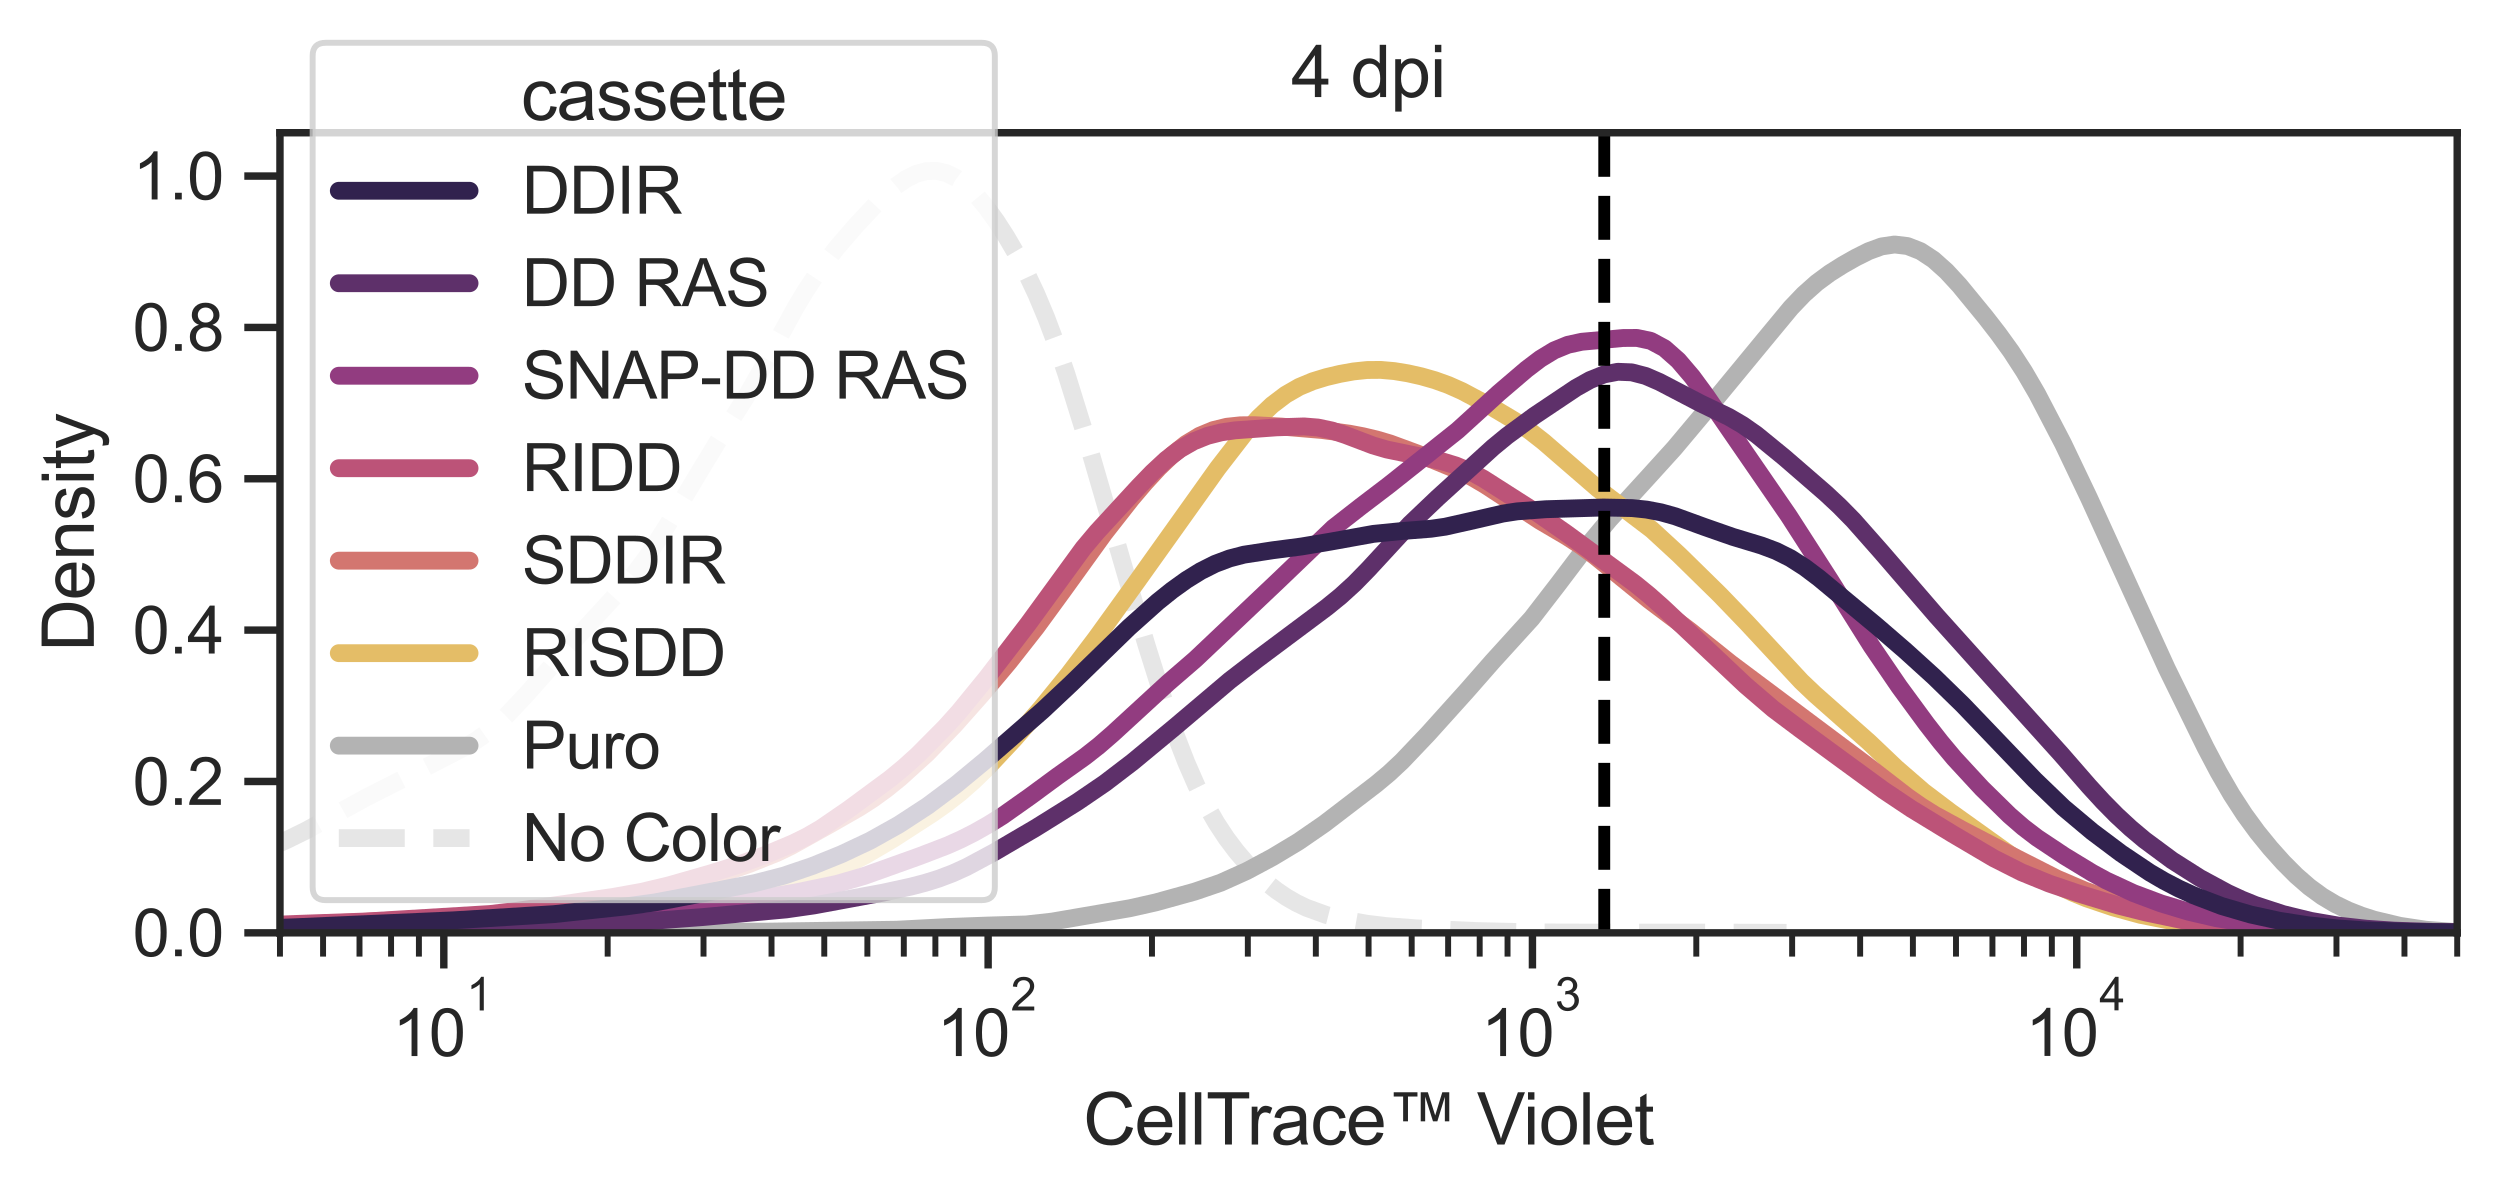 <?xml version="1.0" encoding="utf-8" standalone="no"?>
<!DOCTYPE svg PUBLIC "-//W3C//DTD SVG 1.1//EN"
  "http://www.w3.org/Graphics/SVG/1.1/DTD/svg11.dtd">
<svg xmlns:xlink="http://www.w3.org/1999/xlink" width="420.639pt" height="202.157pt" viewBox="0 0 420.639 202.157" xmlns="http://www.w3.org/2000/svg" version="1.1">
 <defs>
  <style type="text/css">*{stroke-linejoin: round; stroke-linecap: butt}</style>
 </defs>
 <g id="figure_1">
  <g id="patch_1">
   <path d="M 0 202.157 
L 420.639 202.157 
L 420.639 0 
L 0 0 
z
" style="fill: #ffffff"/>
  </g>
  <g id="axes_1">
   <g id="patch_2">
    <path d="M 47.105 156.953 
L 413.439 156.953 
L 413.439 22.335 
L 47.105 22.335 
z
" style="fill: #ffffff"/>
   </g>
   <g id="matplotlib.axis_1">
    <g id="xtick_1">
     <g id="line2d_1">
      <defs>
       <path id="mc0886c6b19" d="M 0 0 
L 0 6 
" style="stroke: #262626; stroke-width: 1.25"/>
      </defs>
      <g>
       <use xlink:href="#mc0886c6b19" x="74.674" y="156.953" style="fill: #262626; stroke: #262626; stroke-width: 1.25"/>
      </g>
     </g>
     <g id="text_1">
      <!-- $\mathdefault{10^{1}}$ -->
      <g style="fill: #262626" transform="translate(66.039 177.797) scale(0.11 -0.11)">
       <defs>
        <path id="ArialMT-31" d="M 2384 0 
L 1822 0 
L 1822 3584 
Q 1619 3391 1289 3197 
Q 959 3003 697 2906 
L 697 3450 
Q 1169 3672 1522 3987 
Q 1875 4303 2022 4600 
L 2384 4600 
L 2384 0 
z
" transform="scale(0.016)"/>
        <path id="ArialMT-30" d="M 266 2259 
Q 266 3072 433 3567 
Q 600 4063 929 4331 
Q 1259 4600 1759 4600 
Q 2128 4600 2406 4451 
Q 2684 4303 2865 4023 
Q 3047 3744 3150 3342 
Q 3253 2941 3253 2259 
Q 3253 1453 3087 958 
Q 2922 463 2592 192 
Q 2263 -78 1759 -78 
Q 1097 -78 719 397 
Q 266 969 266 2259 
z
M 844 2259 
Q 844 1131 1108 757 
Q 1372 384 1759 384 
Q 2147 384 2411 759 
Q 2675 1134 2675 2259 
Q 2675 3391 2411 3762 
Q 2147 4134 1753 4134 
Q 1366 4134 1134 3806 
Q 844 3388 844 2259 
z
" transform="scale(0.016)"/>
       </defs>
       <use xlink:href="#ArialMT-31" transform="translate(0 0.994)"/>
       <use xlink:href="#ArialMT-30" transform="translate(55.615 0.994)"/>
       <use xlink:href="#ArialMT-31" transform="translate(112.973 70.688) scale(0.7)"/>
      </g>
     </g>
    </g>
    <g id="xtick_2">
     <g id="line2d_2">
      <g>
       <use xlink:href="#mc0886c6b19" x="166.258" y="156.953" style="fill: #262626; stroke: #262626; stroke-width: 1.25"/>
      </g>
     </g>
     <g id="text_2">
      <!-- $\mathdefault{10^{2}}$ -->
      <g style="fill: #262626" transform="translate(157.623 177.797) scale(0.11 -0.11)">
       <defs>
        <path id="ArialMT-32" d="M 3222 541 
L 3222 0 
L 194 0 
Q 188 203 259 391 
Q 375 700 629 1000 
Q 884 1300 1366 1694 
Q 2113 2306 2375 2664 
Q 2638 3022 2638 3341 
Q 2638 3675 2398 3904 
Q 2159 4134 1775 4134 
Q 1369 4134 1125 3890 
Q 881 3647 878 3216 
L 300 3275 
Q 359 3922 746 4261 
Q 1134 4600 1788 4600 
Q 2447 4600 2831 4234 
Q 3216 3869 3216 3328 
Q 3216 3053 3103 2787 
Q 2991 2522 2730 2228 
Q 2469 1934 1863 1422 
Q 1356 997 1212 845 
Q 1069 694 975 541 
L 3222 541 
z
" transform="scale(0.016)"/>
       </defs>
       <use xlink:href="#ArialMT-31" transform="translate(0 0.994)"/>
       <use xlink:href="#ArialMT-30" transform="translate(55.615 0.994)"/>
       <use xlink:href="#ArialMT-32" transform="translate(112.973 70.688) scale(0.7)"/>
      </g>
     </g>
    </g>
    <g id="xtick_3">
     <g id="line2d_3">
      <g>
       <use xlink:href="#mc0886c6b19" x="257.841" y="156.953" style="fill: #262626; stroke: #262626; stroke-width: 1.25"/>
      </g>
     </g>
     <g id="text_3">
      <!-- $\mathdefault{10^{3}}$ -->
      <g style="fill: #262626" transform="translate(249.206 177.797) scale(0.11 -0.11)">
       <defs>
        <path id="ArialMT-33" d="M 269 1209 
L 831 1284 
Q 928 806 1161 595 
Q 1394 384 1728 384 
Q 2125 384 2398 659 
Q 2672 934 2672 1341 
Q 2672 1728 2419 1979 
Q 2166 2231 1775 2231 
Q 1616 2231 1378 2169 
L 1441 2663 
Q 1497 2656 1531 2656 
Q 1891 2656 2178 2843 
Q 2466 3031 2466 3422 
Q 2466 3731 2256 3934 
Q 2047 4138 1716 4138 
Q 1388 4138 1169 3931 
Q 950 3725 888 3313 
L 325 3413 
Q 428 3978 793 4289 
Q 1159 4600 1703 4600 
Q 2078 4600 2393 4439 
Q 2709 4278 2876 4000 
Q 3044 3722 3044 3409 
Q 3044 3113 2884 2869 
Q 2725 2625 2413 2481 
Q 2819 2388 3044 2092 
Q 3269 1797 3269 1353 
Q 3269 753 2831 336 
Q 2394 -81 1725 -81 
Q 1122 -81 723 278 
Q 325 638 269 1209 
z
" transform="scale(0.016)"/>
       </defs>
       <use xlink:href="#ArialMT-31" transform="translate(0 0.994)"/>
       <use xlink:href="#ArialMT-30" transform="translate(55.615 0.994)"/>
       <use xlink:href="#ArialMT-33" transform="translate(112.973 70.688) scale(0.7)"/>
      </g>
     </g>
    </g>
    <g id="xtick_4">
     <g id="line2d_4">
      <g>
       <use xlink:href="#mc0886c6b19" x="349.425" y="156.953" style="fill: #262626; stroke: #262626; stroke-width: 1.25"/>
      </g>
     </g>
     <g id="text_4">
      <!-- $\mathdefault{10^{4}}$ -->
      <g style="fill: #262626" transform="translate(340.79 177.687) scale(0.11 -0.11)">
       <defs>
        <path id="ArialMT-34" d="M 2069 0 
L 2069 1097 
L 81 1097 
L 81 1613 
L 2172 4581 
L 2631 4581 
L 2631 1613 
L 3250 1613 
L 3250 1097 
L 2631 1097 
L 2631 0 
L 2069 0 
z
M 2069 1613 
L 2069 3678 
L 634 1613 
L 2069 1613 
z
" transform="scale(0.016)"/>
       </defs>
       <use xlink:href="#ArialMT-31" transform="translate(0 0.202)"/>
       <use xlink:href="#ArialMT-30" transform="translate(55.615 0.202)"/>
       <use xlink:href="#ArialMT-34" transform="translate(112.973 69.895) scale(0.7)"/>
      </g>
     </g>
    </g>
    <g id="xtick_5">
     <g id="line2d_5">
      <defs>
       <path id="md7cf6a47d2" d="M 0 0 
L 0 4 
" style="stroke: #262626"/>
      </defs>
      <g>
       <use xlink:href="#md7cf6a47d2" x="47.105" y="156.953" style="fill: #262626; stroke: #262626"/>
      </g>
     </g>
    </g>
    <g id="xtick_6">
     <g id="line2d_6">
      <g>
       <use xlink:href="#md7cf6a47d2" x="54.357" y="156.953" style="fill: #262626; stroke: #262626"/>
      </g>
     </g>
    </g>
    <g id="xtick_7">
     <g id="line2d_7">
      <g>
       <use xlink:href="#md7cf6a47d2" x="60.488" y="156.953" style="fill: #262626; stroke: #262626"/>
      </g>
     </g>
    </g>
    <g id="xtick_8">
     <g id="line2d_8">
      <g>
       <use xlink:href="#md7cf6a47d2" x="65.799" y="156.953" style="fill: #262626; stroke: #262626"/>
      </g>
     </g>
    </g>
    <g id="xtick_9">
     <g id="line2d_9">
      <g>
       <use xlink:href="#md7cf6a47d2" x="70.484" y="156.953" style="fill: #262626; stroke: #262626"/>
      </g>
     </g>
    </g>
    <g id="xtick_10">
     <g id="line2d_10">
      <g>
       <use xlink:href="#md7cf6a47d2" x="102.244" y="156.953" style="fill: #262626; stroke: #262626"/>
      </g>
     </g>
    </g>
    <g id="xtick_11">
     <g id="line2d_11">
      <g>
       <use xlink:href="#md7cf6a47d2" x="118.371" y="156.953" style="fill: #262626; stroke: #262626"/>
      </g>
     </g>
    </g>
    <g id="xtick_12">
     <g id="line2d_12">
      <g>
       <use xlink:href="#md7cf6a47d2" x="129.813" y="156.953" style="fill: #262626; stroke: #262626"/>
      </g>
     </g>
    </g>
    <g id="xtick_13">
     <g id="line2d_13">
      <g>
       <use xlink:href="#md7cf6a47d2" x="138.688" y="156.953" style="fill: #262626; stroke: #262626"/>
      </g>
     </g>
    </g>
    <g id="xtick_14">
     <g id="line2d_14">
      <g>
       <use xlink:href="#md7cf6a47d2" x="145.94" y="156.953" style="fill: #262626; stroke: #262626"/>
      </g>
     </g>
    </g>
    <g id="xtick_15">
     <g id="line2d_15">
      <g>
       <use xlink:href="#md7cf6a47d2" x="152.071" y="156.953" style="fill: #262626; stroke: #262626"/>
      </g>
     </g>
    </g>
    <g id="xtick_16">
     <g id="line2d_16">
      <g>
       <use xlink:href="#md7cf6a47d2" x="157.382" y="156.953" style="fill: #262626; stroke: #262626"/>
      </g>
     </g>
    </g>
    <g id="xtick_17">
     <g id="line2d_17">
      <g>
       <use xlink:href="#md7cf6a47d2" x="162.067" y="156.953" style="fill: #262626; stroke: #262626"/>
      </g>
     </g>
    </g>
    <g id="xtick_18">
     <g id="line2d_18">
      <g>
       <use xlink:href="#md7cf6a47d2" x="193.827" y="156.953" style="fill: #262626; stroke: #262626"/>
      </g>
     </g>
    </g>
    <g id="xtick_19">
     <g id="line2d_19">
      <g>
       <use xlink:href="#md7cf6a47d2" x="209.954" y="156.953" style="fill: #262626; stroke: #262626"/>
      </g>
     </g>
    </g>
    <g id="xtick_20">
     <g id="line2d_20">
      <g>
       <use xlink:href="#md7cf6a47d2" x="221.397" y="156.953" style="fill: #262626; stroke: #262626"/>
      </g>
     </g>
    </g>
    <g id="xtick_21">
     <g id="line2d_21">
      <g>
       <use xlink:href="#md7cf6a47d2" x="230.272" y="156.953" style="fill: #262626; stroke: #262626"/>
      </g>
     </g>
    </g>
    <g id="xtick_22">
     <g id="line2d_22">
      <g>
       <use xlink:href="#md7cf6a47d2" x="237.524" y="156.953" style="fill: #262626; stroke: #262626"/>
      </g>
     </g>
    </g>
    <g id="xtick_23">
     <g id="line2d_23">
      <g>
       <use xlink:href="#md7cf6a47d2" x="243.655" y="156.953" style="fill: #262626; stroke: #262626"/>
      </g>
     </g>
    </g>
    <g id="xtick_24">
     <g id="line2d_24">
      <g>
       <use xlink:href="#md7cf6a47d2" x="248.966" y="156.953" style="fill: #262626; stroke: #262626"/>
      </g>
     </g>
    </g>
    <g id="xtick_25">
     <g id="line2d_25">
      <g>
       <use xlink:href="#md7cf6a47d2" x="253.651" y="156.953" style="fill: #262626; stroke: #262626"/>
      </g>
     </g>
    </g>
    <g id="xtick_26">
     <g id="line2d_26">
      <g>
       <use xlink:href="#md7cf6a47d2" x="285.411" y="156.953" style="fill: #262626; stroke: #262626"/>
      </g>
     </g>
    </g>
    <g id="xtick_27">
     <g id="line2d_27">
      <g>
       <use xlink:href="#md7cf6a47d2" x="301.538" y="156.953" style="fill: #262626; stroke: #262626"/>
      </g>
     </g>
    </g>
    <g id="xtick_28">
     <g id="line2d_28">
      <g>
       <use xlink:href="#md7cf6a47d2" x="312.98" y="156.953" style="fill: #262626; stroke: #262626"/>
      </g>
     </g>
    </g>
    <g id="xtick_29">
     <g id="line2d_29">
      <g>
       <use xlink:href="#md7cf6a47d2" x="321.855" y="156.953" style="fill: #262626; stroke: #262626"/>
      </g>
     </g>
    </g>
    <g id="xtick_30">
     <g id="line2d_30">
      <g>
       <use xlink:href="#md7cf6a47d2" x="329.107" y="156.953" style="fill: #262626; stroke: #262626"/>
      </g>
     </g>
    </g>
    <g id="xtick_31">
     <g id="line2d_31">
      <g>
       <use xlink:href="#md7cf6a47d2" x="335.238" y="156.953" style="fill: #262626; stroke: #262626"/>
      </g>
     </g>
    </g>
    <g id="xtick_32">
     <g id="line2d_32">
      <g>
       <use xlink:href="#md7cf6a47d2" x="340.549" y="156.953" style="fill: #262626; stroke: #262626"/>
      </g>
     </g>
    </g>
    <g id="xtick_33">
     <g id="line2d_33">
      <g>
       <use xlink:href="#md7cf6a47d2" x="345.234" y="156.953" style="fill: #262626; stroke: #262626"/>
      </g>
     </g>
    </g>
    <g id="xtick_34">
     <g id="line2d_34">
      <g>
       <use xlink:href="#md7cf6a47d2" x="376.994" y="156.953" style="fill: #262626; stroke: #262626"/>
      </g>
     </g>
    </g>
    <g id="xtick_35">
     <g id="line2d_35">
      <g>
       <use xlink:href="#md7cf6a47d2" x="393.121" y="156.953" style="fill: #262626; stroke: #262626"/>
      </g>
     </g>
    </g>
    <g id="xtick_36">
     <g id="line2d_36">
      <g>
       <use xlink:href="#md7cf6a47d2" x="404.563" y="156.953" style="fill: #262626; stroke: #262626"/>
      </g>
     </g>
    </g>
    <g id="xtick_37">
     <g id="line2d_37">
      <g>
       <use xlink:href="#md7cf6a47d2" x="413.439" y="156.953" style="fill: #262626; stroke: #262626"/>
      </g>
     </g>
    </g>
    <g id="text_5">
     <!-- CellTrace™ Violet -->
     <g style="fill: #262626" transform="translate(182.255 192.572) scale(0.12 -0.12)">
      <defs>
       <path id="ArialMT-43" d="M 3763 1606 
L 4369 1453 
Q 4178 706 3683 314 
Q 3188 -78 2472 -78 
Q 1731 -78 1267 223 
Q 803 525 561 1097 
Q 319 1669 319 2325 
Q 319 3041 592 3573 
Q 866 4106 1370 4382 
Q 1875 4659 2481 4659 
Q 3169 4659 3637 4309 
Q 4106 3959 4291 3325 
L 3694 3184 
Q 3534 3684 3231 3912 
Q 2928 4141 2469 4141 
Q 1941 4141 1586 3887 
Q 1231 3634 1087 3207 
Q 944 2781 944 2328 
Q 944 1744 1114 1308 
Q 1284 872 1643 656 
Q 2003 441 2422 441 
Q 2931 441 3284 734 
Q 3638 1028 3763 1606 
z
" transform="scale(0.016)"/>
       <path id="ArialMT-65" d="M 2694 1069 
L 3275 997 
Q 3138 488 2766 206 
Q 2394 -75 1816 -75 
Q 1088 -75 661 373 
Q 234 822 234 1631 
Q 234 2469 665 2931 
Q 1097 3394 1784 3394 
Q 2450 3394 2872 2941 
Q 3294 2488 3294 1666 
Q 3294 1616 3291 1516 
L 816 1516 
Q 847 969 1125 678 
Q 1403 388 1819 388 
Q 2128 388 2347 550 
Q 2566 713 2694 1069 
z
M 847 1978 
L 2700 1978 
Q 2663 2397 2488 2606 
Q 2219 2931 1791 2931 
Q 1403 2931 1139 2672 
Q 875 2413 847 1978 
z
" transform="scale(0.016)"/>
       <path id="ArialMT-6c" d="M 409 0 
L 409 4581 
L 972 4581 
L 972 0 
L 409 0 
z
" transform="scale(0.016)"/>
       <path id="ArialMT-54" d="M 1659 0 
L 1659 4041 
L 150 4041 
L 150 4581 
L 3781 4581 
L 3781 4041 
L 2266 4041 
L 2266 0 
L 1659 0 
z
" transform="scale(0.016)"/>
       <path id="ArialMT-72" d="M 416 0 
L 416 3319 
L 922 3319 
L 922 2816 
Q 1116 3169 1280 3281 
Q 1444 3394 1641 3394 
Q 1925 3394 2219 3213 
L 2025 2691 
Q 1819 2813 1613 2813 
Q 1428 2813 1281 2702 
Q 1134 2591 1072 2394 
Q 978 2094 978 1738 
L 978 0 
L 416 0 
z
" transform="scale(0.016)"/>
       <path id="ArialMT-61" d="M 2588 409 
Q 2275 144 1986 34 
Q 1697 -75 1366 -75 
Q 819 -75 525 192 
Q 231 459 231 875 
Q 231 1119 342 1320 
Q 453 1522 633 1644 
Q 813 1766 1038 1828 
Q 1203 1872 1538 1913 
Q 2219 1994 2541 2106 
Q 2544 2222 2544 2253 
Q 2544 2597 2384 2738 
Q 2169 2928 1744 2928 
Q 1347 2928 1158 2789 
Q 969 2650 878 2297 
L 328 2372 
Q 403 2725 575 2942 
Q 747 3159 1072 3276 
Q 1397 3394 1825 3394 
Q 2250 3394 2515 3294 
Q 2781 3194 2906 3042 
Q 3031 2891 3081 2659 
Q 3109 2516 3109 2141 
L 3109 1391 
Q 3109 606 3145 398 
Q 3181 191 3288 0 
L 2700 0 
Q 2613 175 2588 409 
z
M 2541 1666 
Q 2234 1541 1622 1453 
Q 1275 1403 1131 1340 
Q 988 1278 909 1158 
Q 831 1038 831 891 
Q 831 666 1001 516 
Q 1172 366 1500 366 
Q 1825 366 2078 508 
Q 2331 650 2450 897 
Q 2541 1088 2541 1459 
L 2541 1666 
z
" transform="scale(0.016)"/>
       <path id="ArialMT-63" d="M 2588 1216 
L 3141 1144 
Q 3050 572 2676 248 
Q 2303 -75 1759 -75 
Q 1078 -75 664 370 
Q 250 816 250 1647 
Q 250 2184 428 2587 
Q 606 2991 970 3192 
Q 1334 3394 1763 3394 
Q 2303 3394 2647 3120 
Q 2991 2847 3088 2344 
L 2541 2259 
Q 2463 2594 2264 2762 
Q 2066 2931 1784 2931 
Q 1359 2931 1093 2626 
Q 828 2322 828 1663 
Q 828 994 1084 691 
Q 1341 388 1753 388 
Q 2084 388 2306 591 
Q 2528 794 2588 1216 
z
" transform="scale(0.016)"/>
       <path id="ArialMT-2122" d="M 1528 2034 
L 1528 4203 
L 703 4203 
L 703 4581 
L 2784 4581 
L 2784 4203 
L 1953 4203 
L 1953 2034 
L 1528 2034 
z
M 3069 2034 
L 3069 4581 
L 3694 4581 
L 4338 2547 
L 4959 4581 
L 5572 4581 
L 5572 2034 
L 5184 2034 
L 5184 4172 
L 4528 2034 
L 4144 2034 
L 3459 4203 
L 3459 2034 
L 3069 2034 
z
" transform="scale(0.016)"/>
       <path id="ArialMT-20" transform="scale(0.016)"/>
       <path id="ArialMT-56" d="M 1803 0 
L 28 4581 
L 684 4581 
L 1875 1253 
Q 2019 853 2116 503 
Q 2222 878 2363 1253 
L 3600 4581 
L 4219 4581 
L 2425 0 
L 1803 0 
z
" transform="scale(0.016)"/>
       <path id="ArialMT-69" d="M 425 3934 
L 425 4581 
L 988 4581 
L 988 3934 
L 425 3934 
z
M 425 0 
L 425 3319 
L 988 3319 
L 988 0 
L 425 0 
z
" transform="scale(0.016)"/>
       <path id="ArialMT-6f" d="M 213 1659 
Q 213 2581 725 3025 
Q 1153 3394 1769 3394 
Q 2453 3394 2887 2945 
Q 3322 2497 3322 1706 
Q 3322 1066 3130 698 
Q 2938 331 2570 128 
Q 2203 -75 1769 -75 
Q 1072 -75 642 372 
Q 213 819 213 1659 
z
M 791 1659 
Q 791 1022 1069 705 
Q 1347 388 1769 388 
Q 2188 388 2466 706 
Q 2744 1025 2744 1678 
Q 2744 2294 2464 2611 
Q 2184 2928 1769 2928 
Q 1347 2928 1069 2612 
Q 791 2297 791 1659 
z
" transform="scale(0.016)"/>
       <path id="ArialMT-74" d="M 1650 503 
L 1731 6 
Q 1494 -44 1306 -44 
Q 1000 -44 831 53 
Q 663 150 594 308 
Q 525 466 525 972 
L 525 2881 
L 113 2881 
L 113 3319 
L 525 3319 
L 525 4141 
L 1084 4478 
L 1084 3319 
L 1650 3319 
L 1650 2881 
L 1084 2881 
L 1084 941 
Q 1084 700 1114 631 
Q 1144 563 1211 522 
Q 1278 481 1403 481 
Q 1497 481 1650 503 
z
" transform="scale(0.016)"/>
      </defs>
      <use xlink:href="#ArialMT-43"/>
      <use xlink:href="#ArialMT-65" transform="translate(72.217 0)"/>
      <use xlink:href="#ArialMT-6c" transform="translate(127.832 0)"/>
      <use xlink:href="#ArialMT-6c" transform="translate(150.049 0)"/>
      <use xlink:href="#ArialMT-54" transform="translate(172.266 0)"/>
      <use xlink:href="#ArialMT-72" transform="translate(229.6 0)"/>
      <use xlink:href="#ArialMT-61" transform="translate(262.9 0)"/>
      <use xlink:href="#ArialMT-63" transform="translate(318.516 0)"/>
      <use xlink:href="#ArialMT-65" transform="translate(368.516 0)"/>
      <use xlink:href="#ArialMT-2122" transform="translate(424.131 0)"/>
      <use xlink:href="#ArialMT-20" transform="translate(524.131 0)"/>
      <use xlink:href="#ArialMT-56" transform="translate(551.914 0)"/>
      <use xlink:href="#ArialMT-69" transform="translate(616.863 0)"/>
      <use xlink:href="#ArialMT-6f" transform="translate(639.08 0)"/>
      <use xlink:href="#ArialMT-6c" transform="translate(694.695 0)"/>
      <use xlink:href="#ArialMT-65" transform="translate(716.912 0)"/>
      <use xlink:href="#ArialMT-74" transform="translate(772.527 0)"/>
     </g>
    </g>
   </g>
   <g id="matplotlib.axis_2">
    <g id="ytick_1">
     <g id="line2d_38">
      <defs>
       <path id="mb2d1e5e6d7" d="M 0 0 
L -6 0 
" style="stroke: #262626; stroke-width: 1.25"/>
      </defs>
      <g>
       <use xlink:href="#mb2d1e5e6d7" x="47.105" y="156.953" style="fill: #262626; stroke: #262626; stroke-width: 1.25"/>
      </g>
     </g>
     <g id="text_6">
      <!-- 0.0 -->
      <g style="fill: #262626" transform="translate(22.315 160.89) scale(0.11 -0.11)">
       <defs>
        <path id="ArialMT-2e" d="M 581 0 
L 581 641 
L 1222 641 
L 1222 0 
L 581 0 
z
" transform="scale(0.016)"/>
       </defs>
       <use xlink:href="#ArialMT-30"/>
       <use xlink:href="#ArialMT-2e" transform="translate(55.615 0)"/>
       <use xlink:href="#ArialMT-30" transform="translate(83.398 0)"/>
      </g>
     </g>
    </g>
    <g id="ytick_2">
     <g id="line2d_39">
      <g>
       <use xlink:href="#mb2d1e5e6d7" x="47.105" y="131.487" style="fill: #262626; stroke: #262626; stroke-width: 1.25"/>
      </g>
     </g>
     <g id="text_7">
      <!-- 0.2 -->
      <g style="fill: #262626" transform="translate(22.315 135.424) scale(0.11 -0.11)">
       <use xlink:href="#ArialMT-30"/>
       <use xlink:href="#ArialMT-2e" transform="translate(55.615 0)"/>
       <use xlink:href="#ArialMT-32" transform="translate(83.398 0)"/>
      </g>
     </g>
    </g>
    <g id="ytick_3">
     <g id="line2d_40">
      <g>
       <use xlink:href="#mb2d1e5e6d7" x="47.105" y="106.021" style="fill: #262626; stroke: #262626; stroke-width: 1.25"/>
      </g>
     </g>
     <g id="text_8">
      <!-- 0.4 -->
      <g style="fill: #262626" transform="translate(22.315 109.958) scale(0.11 -0.11)">
       <use xlink:href="#ArialMT-30"/>
       <use xlink:href="#ArialMT-2e" transform="translate(55.615 0)"/>
       <use xlink:href="#ArialMT-34" transform="translate(83.398 0)"/>
      </g>
     </g>
    </g>
    <g id="ytick_4">
     <g id="line2d_41">
      <g>
       <use xlink:href="#mb2d1e5e6d7" x="47.105" y="80.556" style="fill: #262626; stroke: #262626; stroke-width: 1.25"/>
      </g>
     </g>
     <g id="text_9">
      <!-- 0.6 -->
      <g style="fill: #262626" transform="translate(22.315 84.492) scale(0.11 -0.11)">
       <defs>
        <path id="ArialMT-36" d="M 3184 3459 
L 2625 3416 
Q 2550 3747 2413 3897 
Q 2184 4138 1850 4138 
Q 1581 4138 1378 3988 
Q 1113 3794 959 3422 
Q 806 3050 800 2363 
Q 1003 2672 1297 2822 
Q 1591 2972 1913 2972 
Q 2475 2972 2870 2558 
Q 3266 2144 3266 1488 
Q 3266 1056 3080 686 
Q 2894 316 2569 119 
Q 2244 -78 1831 -78 
Q 1128 -78 684 439 
Q 241 956 241 2144 
Q 241 3472 731 4075 
Q 1159 4600 1884 4600 
Q 2425 4600 2770 4297 
Q 3116 3994 3184 3459 
z
M 888 1484 
Q 888 1194 1011 928 
Q 1134 663 1356 523 
Q 1578 384 1822 384 
Q 2178 384 2434 671 
Q 2691 959 2691 1453 
Q 2691 1928 2437 2201 
Q 2184 2475 1800 2475 
Q 1419 2475 1153 2201 
Q 888 1928 888 1484 
z
" transform="scale(0.016)"/>
       </defs>
       <use xlink:href="#ArialMT-30"/>
       <use xlink:href="#ArialMT-2e" transform="translate(55.615 0)"/>
       <use xlink:href="#ArialMT-36" transform="translate(83.398 0)"/>
      </g>
     </g>
    </g>
    <g id="ytick_5">
     <g id="line2d_42">
      <g>
       <use xlink:href="#mb2d1e5e6d7" x="47.105" y="55.09" style="fill: #262626; stroke: #262626; stroke-width: 1.25"/>
      </g>
     </g>
     <g id="text_10">
      <!-- 0.8 -->
      <g style="fill: #262626" transform="translate(22.315 59.026) scale(0.11 -0.11)">
       <defs>
        <path id="ArialMT-38" d="M 1131 2484 
Q 781 2613 612 2850 
Q 444 3088 444 3419 
Q 444 3919 803 4259 
Q 1163 4600 1759 4600 
Q 2359 4600 2725 4251 
Q 3091 3903 3091 3403 
Q 3091 3084 2923 2848 
Q 2756 2613 2416 2484 
Q 2838 2347 3058 2040 
Q 3278 1734 3278 1309 
Q 3278 722 2862 322 
Q 2447 -78 1769 -78 
Q 1091 -78 675 323 
Q 259 725 259 1325 
Q 259 1772 486 2073 
Q 713 2375 1131 2484 
z
M 1019 3438 
Q 1019 3113 1228 2906 
Q 1438 2700 1772 2700 
Q 2097 2700 2305 2904 
Q 2513 3109 2513 3406 
Q 2513 3716 2298 3927 
Q 2084 4138 1766 4138 
Q 1444 4138 1231 3931 
Q 1019 3725 1019 3438 
z
M 838 1322 
Q 838 1081 952 856 
Q 1066 631 1291 507 
Q 1516 384 1775 384 
Q 2178 384 2440 643 
Q 2703 903 2703 1303 
Q 2703 1709 2433 1975 
Q 2163 2241 1756 2241 
Q 1359 2241 1098 1978 
Q 838 1716 838 1322 
z
" transform="scale(0.016)"/>
       </defs>
       <use xlink:href="#ArialMT-30"/>
       <use xlink:href="#ArialMT-2e" transform="translate(55.615 0)"/>
       <use xlink:href="#ArialMT-38" transform="translate(83.398 0)"/>
      </g>
     </g>
    </g>
    <g id="ytick_6">
     <g id="line2d_43">
      <g>
       <use xlink:href="#mb2d1e5e6d7" x="47.105" y="29.624" style="fill: #262626; stroke: #262626; stroke-width: 1.25"/>
      </g>
     </g>
     <g id="text_11">
      <!-- 1.0 -->
      <g style="fill: #262626" transform="translate(22.315 33.561) scale(0.11 -0.11)">
       <use xlink:href="#ArialMT-31"/>
       <use xlink:href="#ArialMT-2e" transform="translate(55.615 0)"/>
       <use xlink:href="#ArialMT-30" transform="translate(83.398 0)"/>
      </g>
     </g>
    </g>
    <g id="text_12">
     <!-- Density -->
     <g style="fill: #262626" transform="translate(15.789 109.651) rotate(-90) scale(0.12 -0.12)">
      <defs>
       <path id="ArialMT-44" d="M 494 0 
L 494 4581 
L 2072 4581 
Q 2606 4581 2888 4516 
Q 3281 4425 3559 4188 
Q 3922 3881 4101 3404 
Q 4281 2928 4281 2316 
Q 4281 1794 4159 1391 
Q 4038 988 3847 723 
Q 3656 459 3429 307 
Q 3203 156 2883 78 
Q 2563 0 2147 0 
L 494 0 
z
M 1100 541 
L 2078 541 
Q 2531 541 2789 625 
Q 3047 709 3200 863 
Q 3416 1078 3536 1442 
Q 3656 1806 3656 2325 
Q 3656 3044 3420 3430 
Q 3184 3816 2847 3947 
Q 2603 4041 2063 4041 
L 1100 4041 
L 1100 541 
z
" transform="scale(0.016)"/>
       <path id="ArialMT-6e" d="M 422 0 
L 422 3319 
L 928 3319 
L 928 2847 
Q 1294 3394 1984 3394 
Q 2284 3394 2536 3286 
Q 2788 3178 2913 3003 
Q 3038 2828 3088 2588 
Q 3119 2431 3119 2041 
L 3119 0 
L 2556 0 
L 2556 2019 
Q 2556 2363 2490 2533 
Q 2425 2703 2258 2804 
Q 2091 2906 1866 2906 
Q 1506 2906 1245 2678 
Q 984 2450 984 1813 
L 984 0 
L 422 0 
z
" transform="scale(0.016)"/>
       <path id="ArialMT-73" d="M 197 991 
L 753 1078 
Q 800 744 1014 566 
Q 1228 388 1613 388 
Q 2000 388 2187 545 
Q 2375 703 2375 916 
Q 2375 1106 2209 1216 
Q 2094 1291 1634 1406 
Q 1016 1563 777 1677 
Q 538 1791 414 1992 
Q 291 2194 291 2438 
Q 291 2659 392 2848 
Q 494 3038 669 3163 
Q 800 3259 1026 3326 
Q 1253 3394 1513 3394 
Q 1903 3394 2198 3281 
Q 2494 3169 2634 2976 
Q 2775 2784 2828 2463 
L 2278 2388 
Q 2241 2644 2061 2787 
Q 1881 2931 1553 2931 
Q 1166 2931 1000 2803 
Q 834 2675 834 2503 
Q 834 2394 903 2306 
Q 972 2216 1119 2156 
Q 1203 2125 1616 2013 
Q 2213 1853 2448 1751 
Q 2684 1650 2818 1456 
Q 2953 1263 2953 975 
Q 2953 694 2789 445 
Q 2625 197 2315 61 
Q 2006 -75 1616 -75 
Q 969 -75 630 194 
Q 291 463 197 991 
z
" transform="scale(0.016)"/>
       <path id="ArialMT-79" d="M 397 -1278 
L 334 -750 
Q 519 -800 656 -800 
Q 844 -800 956 -737 
Q 1069 -675 1141 -563 
Q 1194 -478 1313 -144 
Q 1328 -97 1363 -6 
L 103 3319 
L 709 3319 
L 1400 1397 
Q 1534 1031 1641 628 
Q 1738 1016 1872 1384 
L 2581 3319 
L 3144 3319 
L 1881 -56 
Q 1678 -603 1566 -809 
Q 1416 -1088 1222 -1217 
Q 1028 -1347 759 -1347 
Q 597 -1347 397 -1278 
z
" transform="scale(0.016)"/>
      </defs>
      <use xlink:href="#ArialMT-44"/>
      <use xlink:href="#ArialMT-65" transform="translate(72.217 0)"/>
      <use xlink:href="#ArialMT-6e" transform="translate(127.832 0)"/>
      <use xlink:href="#ArialMT-73" transform="translate(183.447 0)"/>
      <use xlink:href="#ArialMT-69" transform="translate(233.447 0)"/>
      <use xlink:href="#ArialMT-74" transform="translate(255.664 0)"/>
      <use xlink:href="#ArialMT-79" transform="translate(283.447 0)"/>
     </g>
    </g>
   </g>
   <g id="line2d_44">
    <path d="M -1 155.816 
L -0.684 155.761 
L 1 155.14 
L 2.683 154.216 
L 7.732 150.789 
L 9.415 150.055 
L 11.098 149.78 
L 12.782 149.939 
L 16.148 150.746 
L 17.831 150.836 
L 19.514 150.455 
L 21.197 149.609 
L 24.563 147.355 
L 26.247 146.485 
L 27.93 146.004 
L 29.613 145.87 
L 32.979 145.929 
L 34.662 145.789 
L 36.345 145.466 
L 39.712 144.508 
L 44.761 142.816 
L 48.127 141.396 
L 51.494 139.742 
L 56.543 136.972 
L 61.592 134.191 
L 70.008 129.933 
L 78.424 125.606 
L 80.107 124.581 
L 81.79 123.402 
L 83.473 122.035 
L 85.156 120.476 
L 88.523 116.897 
L 96.938 107.391 
L 105.354 98.235 
L 107.037 96.15 
L 108.72 93.874 
L 112.087 88.697 
L 120.502 74.719 
L 125.552 66.736 
L 128.918 60.773 
L 133.967 51.552 
L 135.65 48.777 
L 137.334 46.237 
L 140.7 41.792 
L 144.066 37.889 
L 147.432 34.303 
L 149.116 32.679 
L 150.799 31.25 
L 152.482 30.086 
L 154.165 29.252 
L 155.848 28.794 
L 157.531 28.746 
L 159.214 29.126 
L 160.897 29.944 
L 162.581 31.193 
L 164.264 32.85 
L 165.947 34.871 
L 167.63 37.206 
L 169.313 39.819 
L 170.996 42.704 
L 172.679 45.899 
L 174.363 49.47 
L 176.046 53.48 
L 177.729 57.959 
L 179.412 62.881 
L 182.778 73.719 
L 189.511 96.917 
L 192.877 108.439 
L 196.243 119.161 
L 197.926 123.968 
L 199.61 128.308 
L 201.293 132.154 
L 202.976 135.522 
L 204.659 138.455 
L 206.342 141.011 
L 208.025 143.247 
L 209.708 145.215 
L 211.392 146.951 
L 213.075 148.479 
L 214.758 149.811 
L 216.441 150.957 
L 218.124 151.926 
L 219.807 152.734 
L 223.173 153.957 
L 226.54 154.809 
L 229.906 155.412 
L 233.272 155.824 
L 238.322 156.202 
L 248.421 156.653 
L 258.519 156.886 
L 268.618 156.915 
L 287.133 156.913 
L 300.598 156.953 
L 300.598 156.953 
" clip-path="url(#p35db396594)" style="fill: none; stroke-dasharray: 11.1,4.8; stroke-dashoffset: 0; stroke: #e6e6e6; stroke-width: 3"/>
   </g>
   <g id="line2d_45">
    <path d="M -1 156.952 
L 129.068 156.755 
L 150.873 156.43 
L 159.594 155.972 
L 166.136 155.73 
L 172.677 155.542 
L 177.038 155.061 
L 190.121 152.813 
L 194.482 151.83 
L 201.023 150.017 
L 205.384 148.526 
L 209.745 146.566 
L 214.106 144.233 
L 218.467 141.611 
L 222.828 138.603 
L 231.55 131.926 
L 233.73 130.105 
L 235.911 128.061 
L 240.272 123.478 
L 246.813 116.213 
L 251.174 111.239 
L 257.716 104.044 
L 262.077 98.393 
L 266.438 92.627 
L 270.798 87.404 
L 277.34 80.242 
L 281.701 75.433 
L 288.242 67.638 
L 296.964 57.063 
L 301.325 51.796 
L 303.506 49.515 
L 305.686 47.577 
L 307.867 45.968 
L 310.047 44.594 
L 312.227 43.356 
L 314.408 42.263 
L 316.588 41.462 
L 318.769 41.138 
L 320.949 41.398 
L 323.13 42.256 
L 325.31 43.686 
L 327.491 45.636 
L 329.671 47.996 
L 334.032 53.314 
L 336.213 56.127 
L 338.393 59.149 
L 340.574 62.513 
L 342.754 66.263 
L 347.115 74.63 
L 351.476 83.767 
L 364.559 112.452 
L 371.1 125.786 
L 373.281 129.92 
L 375.461 133.695 
L 377.642 137.052 
L 379.822 140.03 
L 382.003 142.71 
L 384.183 145.145 
L 386.363 147.329 
L 388.544 149.227 
L 390.724 150.819 
L 392.905 152.121 
L 395.085 153.176 
L 397.266 154.035 
L 399.446 154.738 
L 403.807 155.778 
L 408.168 156.431 
L 412.529 156.773 
L 419.071 156.926 
L 421.639 156.941 
L 421.639 156.941 
" clip-path="url(#p35db396594)" style="fill: none; stroke: #b3b3b3; stroke-width: 3; stroke-linecap: round"/>
   </g>
   <g id="line2d_46">
    <path d="M -1 156.9 
L 1.713 156.821 
L 10.845 156.372 
L 22.261 156.601 
L 29.11 156.467 
L 35.959 156.45 
L 65.639 155.906 
L 99.885 154.218 
L 104.451 153.739 
L 113.583 152.435 
L 118.15 151.675 
L 122.716 150.663 
L 127.282 149.59 
L 136.414 147.635 
L 138.697 146.938 
L 140.98 146.091 
L 143.263 145.088 
L 145.546 143.933 
L 150.113 141.254 
L 156.962 136.819 
L 159.245 135.204 
L 161.528 133.415 
L 163.811 131.408 
L 166.094 129.192 
L 170.66 124.324 
L 175.226 119.094 
L 179.793 113.479 
L 184.359 107.456 
L 191.208 97.964 
L 204.906 78.76 
L 209.472 72.859 
L 211.755 70.304 
L 214.039 68.142 
L 216.322 66.411 
L 218.605 65.099 
L 220.888 64.145 
L 223.171 63.447 
L 225.454 62.908 
L 227.737 62.497 
L 230.02 62.257 
L 232.303 62.237 
L 234.586 62.436 
L 236.869 62.81 
L 239.152 63.321 
L 241.435 63.972 
L 243.718 64.795 
L 246.002 65.81 
L 250.568 68.246 
L 255.134 70.96 
L 257.417 72.53 
L 259.7 74.313 
L 268.832 82.216 
L 277.965 89.155 
L 282.531 93.363 
L 289.38 100.08 
L 293.946 104.822 
L 303.078 114.647 
L 305.361 116.818 
L 314.494 124.891 
L 319.06 129.236 
L 323.626 133.192 
L 328.192 136.649 
L 341.891 146.44 
L 344.174 147.851 
L 346.457 149.109 
L 348.74 150.202 
L 351.023 151.141 
L 355.589 152.684 
L 360.155 153.931 
L 364.721 154.835 
L 369.287 155.4 
L 378.42 156.132 
L 387.552 156.633 
L 394.401 156.809 
L 421.639 156.953 
L 421.639 156.953 
" clip-path="url(#p35db396594)" style="fill: none; stroke: #e4bd67; stroke-width: 3; stroke-linecap: round"/>
   </g>
   <g id="line2d_47">
    <path d="M -1 156.895 
L 2.548 156.759 
L 9.42 156.24 
L 11.71 156.228 
L 18.582 156.578 
L 23.164 156.409 
L 27.745 156.231 
L 34.617 156.23 
L 52.942 155.49 
L 66.686 154.855 
L 78.139 154.283 
L 85.011 153.685 
L 96.464 152.424 
L 101.046 151.751 
L 107.918 150.459 
L 114.79 149.017 
L 119.371 147.7 
L 126.243 145.303 
L 130.824 143.464 
L 133.115 142.35 
L 139.987 138.512 
L 144.568 135.889 
L 146.859 134.417 
L 149.149 132.753 
L 151.44 130.901 
L 156.021 126.742 
L 160.603 121.996 
L 165.184 116.831 
L 169.765 111.379 
L 174.346 105.549 
L 178.928 99.276 
L 185.8 89.739 
L 190.381 83.901 
L 192.672 81.206 
L 194.962 78.72 
L 197.253 76.527 
L 199.544 74.711 
L 201.834 73.323 
L 204.125 72.367 
L 206.415 71.804 
L 208.706 71.56 
L 210.997 71.534 
L 215.578 71.77 
L 222.45 72.351 
L 227.031 72.966 
L 229.322 73.399 
L 231.613 73.945 
L 233.903 74.621 
L 238.485 76.307 
L 245.356 79.145 
L 247.647 80.283 
L 249.938 81.632 
L 259.1 87.628 
L 263.682 90.323 
L 265.972 91.808 
L 268.263 93.491 
L 277.426 100.927 
L 284.298 106.102 
L 291.169 111.605 
L 304.913 121.896 
L 314.076 128.75 
L 320.948 134.069 
L 323.239 135.666 
L 325.529 137.099 
L 330.11 139.589 
L 339.273 144.368 
L 346.145 147.855 
L 350.726 149.816 
L 355.308 151.448 
L 359.889 152.858 
L 364.47 154.059 
L 369.051 154.951 
L 373.633 155.509 
L 382.795 156.317 
L 389.667 156.66 
L 398.83 156.86 
L 419.446 156.952 
L 421.639 156.953 
L 421.639 156.953 
" clip-path="url(#p35db396594)" style="fill: none; stroke: #d37670; stroke-width: 3; stroke-linecap: round"/>
   </g>
   <g id="line2d_48">
    <path d="M -1 156.906 
L 3.488 156.696 
L 8.131 156.271 
L 10.453 156.169 
L 15.097 156.399 
L 17.418 156.54 
L 19.74 156.543 
L 29.027 156.087 
L 33.671 156.101 
L 49.923 155.454 
L 61.531 155.049 
L 82.427 153.791 
L 87.071 153.241 
L 103.323 150.888 
L 107.966 150.054 
L 112.61 148.946 
L 119.575 146.951 
L 124.218 145.504 
L 128.862 143.81 
L 133.505 141.855 
L 135.827 140.706 
L 138.149 139.359 
L 142.792 136.168 
L 149.758 131.027 
L 152.079 129.115 
L 154.401 127.02 
L 159.045 122.344 
L 161.366 119.756 
L 166.01 114.071 
L 172.975 104.994 
L 182.262 92.25 
L 184.584 89.487 
L 191.549 81.922 
L 193.871 79.517 
L 196.192 77.359 
L 198.514 75.591 
L 200.836 74.26 
L 203.158 73.333 
L 205.479 72.744 
L 207.801 72.407 
L 214.766 71.903 
L 219.41 71.747 
L 221.731 71.934 
L 224.053 72.422 
L 226.375 73.19 
L 231.018 74.951 
L 233.34 75.633 
L 237.984 76.592 
L 242.627 77.611 
L 244.949 78.317 
L 247.271 79.282 
L 249.592 80.55 
L 258.879 86.483 
L 263.523 89.721 
L 275.131 98.236 
L 277.453 100.13 
L 279.775 102.189 
L 293.705 115.313 
L 298.349 119.289 
L 302.992 122.773 
L 309.958 127.878 
L 316.923 132.967 
L 321.566 136.073 
L 328.531 140.319 
L 335.497 144.427 
L 340.14 146.771 
L 344.784 148.663 
L 349.427 150.244 
L 356.392 152.361 
L 361.036 153.527 
L 368.001 154.992 
L 372.645 155.684 
L 377.288 156.092 
L 388.897 156.625 
L 395.862 156.833 
L 409.792 156.935 
L 421.639 156.949 
L 421.639 156.949 
" clip-path="url(#p35db396594)" style="fill: none; stroke: #bc5378; stroke-width: 3; stroke-linecap: round"/>
   </g>
   <g id="line2d_49">
    <path d="M -1 156.934 
L 3.822 156.82 
L 10.786 156.569 
L 22.393 156.741 
L 27.035 156.633 
L 38.642 156.565 
L 52.571 156.295 
L 64.177 155.953 
L 78.106 155.707 
L 101.319 154.682 
L 108.284 153.952 
L 117.569 152.839 
L 133.819 150.177 
L 140.783 148.73 
L 145.426 147.379 
L 154.711 144.056 
L 159.354 142.271 
L 161.675 141.239 
L 163.997 140.063 
L 166.318 138.747 
L 168.639 137.3 
L 173.282 134.02 
L 177.925 130.603 
L 182.568 127.297 
L 184.889 125.472 
L 187.21 123.459 
L 196.496 114.926 
L 201.139 110.914 
L 215.067 97.724 
L 224.352 88.821 
L 228.995 85.195 
L 233.638 81.659 
L 245.245 72.432 
L 252.209 66.097 
L 256.852 62.132 
L 259.173 60.372 
L 261.494 58.958 
L 263.816 58.008 
L 266.137 57.503 
L 273.101 56.871 
L 275.423 56.858 
L 277.744 57.35 
L 280.065 58.597 
L 282.387 60.652 
L 284.708 63.376 
L 287.03 66.538 
L 300.958 86.778 
L 307.922 97.607 
L 314.886 108.69 
L 319.529 115.504 
L 324.172 121.831 
L 326.493 124.808 
L 328.814 127.591 
L 333.457 132.62 
L 338.1 137.174 
L 340.421 139.184 
L 342.743 140.958 
L 347.385 144.046 
L 352.028 146.868 
L 354.349 148.132 
L 358.992 150.282 
L 363.635 152.017 
L 368.278 153.414 
L 372.92 154.494 
L 377.563 155.264 
L 382.206 155.756 
L 391.491 156.449 
L 398.456 156.749 
L 407.741 156.897 
L 421.639 156.947 
L 421.639 156.947 
" clip-path="url(#p35db396594)" style="fill: none; stroke: #923c80; stroke-width: 3; stroke-linecap: round"/>
   </g>
   <g id="line2d_50">
    <path d="M -1 156.931 
L 6.358 156.818 
L 13.354 156.781 
L 22.682 156.793 
L 39.006 156.649 
L 52.998 156.639 
L 66.99 156.468 
L 80.982 156.35 
L 87.978 155.944 
L 94.974 155.563 
L 108.966 154.995 
L 118.294 154.296 
L 132.286 153.014 
L 136.95 152.344 
L 148.61 150.187 
L 153.274 149.169 
L 155.606 148.562 
L 157.937 147.838 
L 160.269 146.956 
L 162.601 145.901 
L 167.265 143.401 
L 174.261 139.301 
L 181.257 134.938 
L 185.921 131.754 
L 190.585 128.189 
L 197.581 122.395 
L 206.909 114.499 
L 211.573 110.905 
L 223.233 102.194 
L 225.565 100.296 
L 227.897 98.171 
L 230.229 95.783 
L 237.225 88.199 
L 241.889 83.759 
L 251.217 75.273 
L 253.549 73.354 
L 258.213 69.924 
L 265.209 65.243 
L 267.541 63.94 
L 269.873 63.001 
L 272.205 62.554 
L 274.537 62.648 
L 276.869 63.252 
L 279.201 64.258 
L 286.197 67.908 
L 290.861 70.139 
L 293.193 71.502 
L 295.525 73.132 
L 300.189 76.943 
L 307.185 83.003 
L 309.517 85.179 
L 311.849 87.553 
L 316.513 92.83 
L 325.841 103.635 
L 335.169 114.009 
L 346.829 126.935 
L 351.493 132.294 
L 353.825 134.841 
L 356.157 137.206 
L 358.489 139.362 
L 360.821 141.321 
L 365.485 144.773 
L 370.149 147.73 
L 374.813 150.248 
L 377.145 151.328 
L 379.477 152.276 
L 384.141 153.802 
L 388.805 154.941 
L 393.469 155.743 
L 398.133 156.262 
L 402.797 156.585 
L 409.793 156.817 
L 421.639 156.938 
L 421.639 156.938 
" clip-path="url(#p35db396594)" style="fill: none; stroke: #5e306a; stroke-width: 3; stroke-linecap: round"/>
   </g>
   <g id="line2d_51">
    <path d="M -1 156.856 
L 6.072 156.561 
L 10.91 156.418 
L 23.007 156.502 
L 30.266 156.42 
L 39.943 156.366 
L 49.621 156.016 
L 64.137 155.379 
L 76.234 154.853 
L 93.17 153.811 
L 105.267 152.522 
L 110.106 151.853 
L 117.364 150.485 
L 127.042 148.582 
L 131.88 147.332 
L 136.719 145.688 
L 141.558 143.733 
L 146.397 141.453 
L 151.236 138.749 
L 156.075 135.592 
L 160.913 131.979 
L 165.752 127.973 
L 175.43 119.534 
L 180.269 114.989 
L 189.946 105.58 
L 194.785 101.256 
L 197.204 99.318 
L 199.624 97.579 
L 202.043 96.082 
L 204.463 94.868 
L 206.882 93.959 
L 209.301 93.328 
L 214.14 92.583 
L 218.979 91.952 
L 223.818 91.139 
L 231.076 89.829 
L 235.915 89.346 
L 240.754 88.968 
L 243.173 88.621 
L 248.012 87.531 
L 252.851 86.411 
L 255.27 86.038 
L 260.109 85.679 
L 269.786 85.391 
L 274.625 85.49 
L 277.045 85.74 
L 279.464 86.198 
L 281.883 86.875 
L 286.722 88.638 
L 291.561 90.331 
L 296.4 91.796 
L 298.819 92.704 
L 301.239 93.911 
L 303.658 95.458 
L 306.077 97.282 
L 315.755 105.321 
L 320.594 109.502 
L 325.433 113.894 
L 330.271 118.609 
L 337.53 126.188 
L 342.368 131.236 
L 347.207 135.892 
L 352.046 139.947 
L 356.885 143.579 
L 361.724 146.824 
L 364.143 148.236 
L 366.562 149.492 
L 368.982 150.604 
L 373.821 152.452 
L 378.659 153.868 
L 383.498 154.923 
L 388.337 155.68 
L 393.176 156.199 
L 398.015 156.541 
L 405.273 156.797 
L 417.37 156.925 
L 421.639 156.937 
L 421.639 156.937 
" clip-path="url(#p35db396594)" style="fill: none; stroke: #31224e; stroke-width: 3; stroke-linecap: round"/>
   </g>
   <g id="line2d_52">
    <path d="M 269.925 156.953 
L 269.925 22.335 
" clip-path="url(#p35db396594)" style="fill: none; stroke-dasharray: 7.4,3.2; stroke-dashoffset: 0; stroke: #000000; stroke-width: 2"/>
   </g>
   <g id="patch_3">
    <path d="M 47.105 156.953 
L 47.105 22.335 
" style="fill: none; stroke: #262626; stroke-width: 1.25; stroke-linejoin: miter; stroke-linecap: square"/>
   </g>
   <g id="patch_4">
    <path d="M 413.439 156.953 
L 413.439 22.335 
" style="fill: none; stroke: #262626; stroke-width: 1.25; stroke-linejoin: miter; stroke-linecap: square"/>
   </g>
   <g id="patch_5">
    <path d="M 47.105 156.953 
L 413.439 156.953 
" style="fill: none; stroke: #262626; stroke-width: 1.25; stroke-linejoin: miter; stroke-linecap: square"/>
   </g>
   <g id="patch_6">
    <path d="M 47.105 22.335 
L 413.439 22.335 
" style="fill: none; stroke: #262626; stroke-width: 1.25; stroke-linejoin: miter; stroke-linecap: square"/>
   </g>
   <g id="text_13">
    <!-- 4 dpi -->
    <g style="fill: #262626" transform="translate(217.262 16.335) scale(0.12 -0.12)">
     <defs>
      <path id="ArialMT-64" d="M 2575 0 
L 2575 419 
Q 2259 -75 1647 -75 
Q 1250 -75 917 144 
Q 584 363 401 755 
Q 219 1147 219 1656 
Q 219 2153 384 2558 
Q 550 2963 881 3178 
Q 1213 3394 1622 3394 
Q 1922 3394 2156 3267 
Q 2391 3141 2538 2938 
L 2538 4581 
L 3097 4581 
L 3097 0 
L 2575 0 
z
M 797 1656 
Q 797 1019 1065 703 
Q 1334 388 1700 388 
Q 2069 388 2326 689 
Q 2584 991 2584 1609 
Q 2584 2291 2321 2609 
Q 2059 2928 1675 2928 
Q 1300 2928 1048 2622 
Q 797 2316 797 1656 
z
" transform="scale(0.016)"/>
      <path id="ArialMT-70" d="M 422 -1272 
L 422 3319 
L 934 3319 
L 934 2888 
Q 1116 3141 1344 3267 
Q 1572 3394 1897 3394 
Q 2322 3394 2647 3175 
Q 2972 2956 3137 2557 
Q 3303 2159 3303 1684 
Q 3303 1175 3120 767 
Q 2938 359 2589 142 
Q 2241 -75 1856 -75 
Q 1575 -75 1351 44 
Q 1128 163 984 344 
L 984 -1272 
L 422 -1272 
z
M 931 1641 
Q 931 1000 1190 694 
Q 1450 388 1819 388 
Q 2194 388 2461 705 
Q 2728 1022 2728 1688 
Q 2728 2322 2467 2637 
Q 2206 2953 1844 2953 
Q 1484 2953 1207 2617 
Q 931 2281 931 1641 
z
" transform="scale(0.016)"/>
     </defs>
     <use xlink:href="#ArialMT-34"/>
     <use xlink:href="#ArialMT-20" transform="translate(55.615 0)"/>
     <use xlink:href="#ArialMT-64" transform="translate(83.398 0)"/>
     <use xlink:href="#ArialMT-70" transform="translate(139.014 0)"/>
     <use xlink:href="#ArialMT-69" transform="translate(194.629 0)"/>
    </g>
   </g>
   <g id="legend_1">
    <g id="patch_7">
     <path d="M 54.805 151.453 
L 165.187 151.453 
Q 167.387 151.453 167.387 149.253 
L 167.387 9.4 
Q 167.387 7.2 165.187 7.2 
L 54.805 7.2 
Q 52.605 7.2 52.605 9.4 
L 52.605 149.253 
Q 52.605 151.453 54.805 151.453 
z
" style="fill: #ffffff; opacity: 0.8; stroke: #cccccc; stroke-linejoin: miter"/>
    </g>
    <g id="text_14">
     <!-- cassette -->
     <g style="fill: #262626" transform="translate(87.652 20.189) scale(0.12 -0.12)">
      <use xlink:href="#ArialMT-63"/>
      <use xlink:href="#ArialMT-61" transform="translate(50 0)"/>
      <use xlink:href="#ArialMT-73" transform="translate(105.615 0)"/>
      <use xlink:href="#ArialMT-73" transform="translate(155.615 0)"/>
      <use xlink:href="#ArialMT-65" transform="translate(205.615 0)"/>
      <use xlink:href="#ArialMT-74" transform="translate(261.23 0)"/>
      <use xlink:href="#ArialMT-74" transform="translate(289.014 0)"/>
      <use xlink:href="#ArialMT-65" transform="translate(316.797 0)"/>
     </g>
    </g>
    <g id="line2d_53">
     <path d="M 57.005 32.098 
L 68.005 32.098 
L 79.005 32.098 
" style="fill: none; stroke: #31224e; stroke-width: 3; stroke-linecap: round"/>
    </g>
    <g id="text_15">
     <!-- DDIR -->
     <g style="fill: #262626" transform="translate(87.805 35.948) scale(0.11 -0.11)">
      <defs>
       <path id="ArialMT-49" d="M 597 0 
L 597 4581 
L 1203 4581 
L 1203 0 
L 597 0 
z
" transform="scale(0.016)"/>
       <path id="ArialMT-52" d="M 503 0 
L 503 4581 
L 2534 4581 
Q 3147 4581 3465 4457 
Q 3784 4334 3975 4021 
Q 4166 3709 4166 3331 
Q 4166 2844 3850 2509 
Q 3534 2175 2875 2084 
Q 3116 1969 3241 1856 
Q 3506 1613 3744 1247 
L 4541 0 
L 3778 0 
L 3172 953 
Q 2906 1366 2734 1584 
Q 2563 1803 2427 1890 
Q 2291 1978 2150 2013 
Q 2047 2034 1813 2034 
L 1109 2034 
L 1109 0 
L 503 0 
z
M 1109 2559 
L 2413 2559 
Q 2828 2559 3062 2645 
Q 3297 2731 3419 2920 
Q 3541 3109 3541 3331 
Q 3541 3656 3305 3865 
Q 3069 4075 2559 4075 
L 1109 4075 
L 1109 2559 
z
" transform="scale(0.016)"/>
      </defs>
      <use xlink:href="#ArialMT-44"/>
      <use xlink:href="#ArialMT-44" transform="translate(72.217 0)"/>
      <use xlink:href="#ArialMT-49" transform="translate(144.434 0)"/>
      <use xlink:href="#ArialMT-52" transform="translate(172.217 0)"/>
     </g>
    </g>
    <g id="line2d_54">
     <path d="M 57.005 47.658 
L 68.005 47.658 
L 79.005 47.658 
" style="fill: none; stroke: #5e306a; stroke-width: 3; stroke-linecap: round"/>
    </g>
    <g id="text_16">
     <!-- DD RAS -->
     <g style="fill: #262626" transform="translate(87.805 51.508) scale(0.11 -0.11)">
      <defs>
       <path id="ArialMT-41" d="M -9 0 
L 1750 4581 
L 2403 4581 
L 4278 0 
L 3588 0 
L 3053 1388 
L 1138 1388 
L 634 0 
L -9 0 
z
M 1313 1881 
L 2866 1881 
L 2388 3150 
Q 2169 3728 2063 4100 
Q 1975 3659 1816 3225 
L 1313 1881 
z
" transform="scale(0.016)"/>
       <path id="ArialMT-53" d="M 288 1472 
L 859 1522 
Q 900 1178 1048 958 
Q 1197 738 1509 602 
Q 1822 466 2213 466 
Q 2559 466 2825 569 
Q 3091 672 3220 851 
Q 3350 1031 3350 1244 
Q 3350 1459 3225 1620 
Q 3100 1781 2813 1891 
Q 2628 1963 1997 2114 
Q 1366 2266 1113 2400 
Q 784 2572 623 2826 
Q 463 3081 463 3397 
Q 463 3744 659 4045 
Q 856 4347 1234 4503 
Q 1613 4659 2075 4659 
Q 2584 4659 2973 4495 
Q 3363 4331 3572 4012 
Q 3781 3694 3797 3291 
L 3216 3247 
Q 3169 3681 2898 3903 
Q 2628 4125 2100 4125 
Q 1550 4125 1298 3923 
Q 1047 3722 1047 3438 
Q 1047 3191 1225 3031 
Q 1400 2872 2139 2705 
Q 2878 2538 3153 2413 
Q 3553 2228 3743 1945 
Q 3934 1663 3934 1294 
Q 3934 928 3725 604 
Q 3516 281 3123 101 
Q 2731 -78 2241 -78 
Q 1619 -78 1198 103 
Q 778 284 539 648 
Q 300 1013 288 1472 
z
" transform="scale(0.016)"/>
      </defs>
      <use xlink:href="#ArialMT-44"/>
      <use xlink:href="#ArialMT-44" transform="translate(72.217 0)"/>
      <use xlink:href="#ArialMT-20" transform="translate(144.434 0)"/>
      <use xlink:href="#ArialMT-52" transform="translate(172.217 0)"/>
      <use xlink:href="#ArialMT-41" transform="translate(244.434 0)"/>
      <use xlink:href="#ArialMT-53" transform="translate(311.133 0)"/>
     </g>
    </g>
    <g id="line2d_55">
     <path d="M 57.005 63.218 
L 68.005 63.218 
L 79.005 63.218 
" style="fill: none; stroke: #923c80; stroke-width: 3; stroke-linecap: round"/>
    </g>
    <g id="text_17">
     <!-- SNAP-DD RAS -->
     <g style="fill: #262626" transform="translate(87.805 67.068) scale(0.11 -0.11)">
      <defs>
       <path id="ArialMT-4e" d="M 488 0 
L 488 4581 
L 1109 4581 
L 3516 984 
L 3516 4581 
L 4097 4581 
L 4097 0 
L 3475 0 
L 1069 3600 
L 1069 0 
L 488 0 
z
" transform="scale(0.016)"/>
       <path id="ArialMT-50" d="M 494 0 
L 494 4581 
L 2222 4581 
Q 2678 4581 2919 4538 
Q 3256 4481 3484 4323 
Q 3713 4166 3852 3881 
Q 3991 3597 3991 3256 
Q 3991 2672 3619 2267 
Q 3247 1863 2275 1863 
L 1100 1863 
L 1100 0 
L 494 0 
z
M 1100 2403 
L 2284 2403 
Q 2872 2403 3119 2622 
Q 3366 2841 3366 3238 
Q 3366 3525 3220 3729 
Q 3075 3934 2838 4000 
Q 2684 4041 2272 4041 
L 1100 4041 
L 1100 2403 
z
" transform="scale(0.016)"/>
       <path id="ArialMT-2d" d="M 203 1375 
L 203 1941 
L 1931 1941 
L 1931 1375 
L 203 1375 
z
" transform="scale(0.016)"/>
      </defs>
      <use xlink:href="#ArialMT-53"/>
      <use xlink:href="#ArialMT-4e" transform="translate(66.699 0)"/>
      <use xlink:href="#ArialMT-41" transform="translate(138.916 0)"/>
      <use xlink:href="#ArialMT-50" transform="translate(205.615 0)"/>
      <use xlink:href="#ArialMT-2d" transform="translate(272.314 0)"/>
      <use xlink:href="#ArialMT-44" transform="translate(305.615 0)"/>
      <use xlink:href="#ArialMT-44" transform="translate(377.832 0)"/>
      <use xlink:href="#ArialMT-20" transform="translate(450.049 0)"/>
      <use xlink:href="#ArialMT-52" transform="translate(477.832 0)"/>
      <use xlink:href="#ArialMT-41" transform="translate(550.049 0)"/>
      <use xlink:href="#ArialMT-53" transform="translate(616.748 0)"/>
     </g>
    </g>
    <g id="line2d_56">
     <path d="M 57.005 78.778 
L 68.005 78.778 
L 79.005 78.778 
" style="fill: none; stroke: #bc5378; stroke-width: 3; stroke-linecap: round"/>
    </g>
    <g id="text_18">
     <!-- RIDD -->
     <g style="fill: #262626" transform="translate(87.805 82.627) scale(0.11 -0.11)">
      <use xlink:href="#ArialMT-52"/>
      <use xlink:href="#ArialMT-49" transform="translate(72.217 0)"/>
      <use xlink:href="#ArialMT-44" transform="translate(100 0)"/>
      <use xlink:href="#ArialMT-44" transform="translate(172.217 0)"/>
     </g>
    </g>
    <g id="line2d_57">
     <path d="M 57.005 94.337 
L 68.005 94.337 
L 79.005 94.337 
" style="fill: none; stroke: #d37670; stroke-width: 3; stroke-linecap: round"/>
    </g>
    <g id="text_19">
     <!-- SDDIR -->
     <g style="fill: #262626" transform="translate(87.805 98.187) scale(0.11 -0.11)">
      <use xlink:href="#ArialMT-53"/>
      <use xlink:href="#ArialMT-44" transform="translate(66.699 0)"/>
      <use xlink:href="#ArialMT-44" transform="translate(138.916 0)"/>
      <use xlink:href="#ArialMT-49" transform="translate(211.133 0)"/>
      <use xlink:href="#ArialMT-52" transform="translate(238.916 0)"/>
     </g>
    </g>
    <g id="line2d_58">
     <path d="M 57.005 109.897 
L 68.005 109.897 
L 79.005 109.897 
" style="fill: none; stroke: #e4bd67; stroke-width: 3; stroke-linecap: round"/>
    </g>
    <g id="text_20">
     <!-- RISDD -->
     <g style="fill: #262626" transform="translate(87.805 113.747) scale(0.11 -0.11)">
      <use xlink:href="#ArialMT-52"/>
      <use xlink:href="#ArialMT-49" transform="translate(72.217 0)"/>
      <use xlink:href="#ArialMT-53" transform="translate(100 0)"/>
      <use xlink:href="#ArialMT-44" transform="translate(166.699 0)"/>
      <use xlink:href="#ArialMT-44" transform="translate(238.916 0)"/>
     </g>
    </g>
    <g id="line2d_59">
     <path d="M 57.005 125.457 
L 68.005 125.457 
L 79.005 125.457 
" style="fill: none; stroke: #b3b3b3; stroke-width: 3; stroke-linecap: round"/>
    </g>
    <g id="text_21">
     <!-- Puro -->
     <g style="fill: #262626" transform="translate(87.805 129.307) scale(0.11 -0.11)">
      <defs>
       <path id="ArialMT-75" d="M 2597 0 
L 2597 488 
Q 2209 -75 1544 -75 
Q 1250 -75 995 37 
Q 741 150 617 320 
Q 494 491 444 738 
Q 409 903 409 1263 
L 409 3319 
L 972 3319 
L 972 1478 
Q 972 1038 1006 884 
Q 1059 663 1231 536 
Q 1403 409 1656 409 
Q 1909 409 2131 539 
Q 2353 669 2445 892 
Q 2538 1116 2538 1541 
L 2538 3319 
L 3100 3319 
L 3100 0 
L 2597 0 
z
" transform="scale(0.016)"/>
      </defs>
      <use xlink:href="#ArialMT-50"/>
      <use xlink:href="#ArialMT-75" transform="translate(66.699 0)"/>
      <use xlink:href="#ArialMT-72" transform="translate(122.314 0)"/>
      <use xlink:href="#ArialMT-6f" transform="translate(155.615 0)"/>
     </g>
    </g>
    <g id="line2d_60">
     <path d="M 57.005 141.017 
L 68.005 141.017 
L 79.005 141.017 
" style="fill: none; stroke-dasharray: 11.1,4.8; stroke-dashoffset: 0; stroke: #e6e6e6; stroke-width: 3"/>
    </g>
    <g id="text_22">
     <!-- No Color -->
     <g style="fill: #262626" transform="translate(87.805 144.867) scale(0.11 -0.11)">
      <use xlink:href="#ArialMT-4e"/>
      <use xlink:href="#ArialMT-6f" transform="translate(72.217 0)"/>
      <use xlink:href="#ArialMT-20" transform="translate(127.832 0)"/>
      <use xlink:href="#ArialMT-43" transform="translate(155.615 0)"/>
      <use xlink:href="#ArialMT-6f" transform="translate(227.832 0)"/>
      <use xlink:href="#ArialMT-6c" transform="translate(283.447 0)"/>
      <use xlink:href="#ArialMT-6f" transform="translate(305.664 0)"/>
      <use xlink:href="#ArialMT-72" transform="translate(361.279 0)"/>
     </g>
    </g>
   </g>
  </g>
 </g>
 <defs>
  <clipPath id="p35db396594">
   <rect x="47.105" y="22.335" width="366.334" height="134.618"/>
  </clipPath>
 </defs>
</svg>
